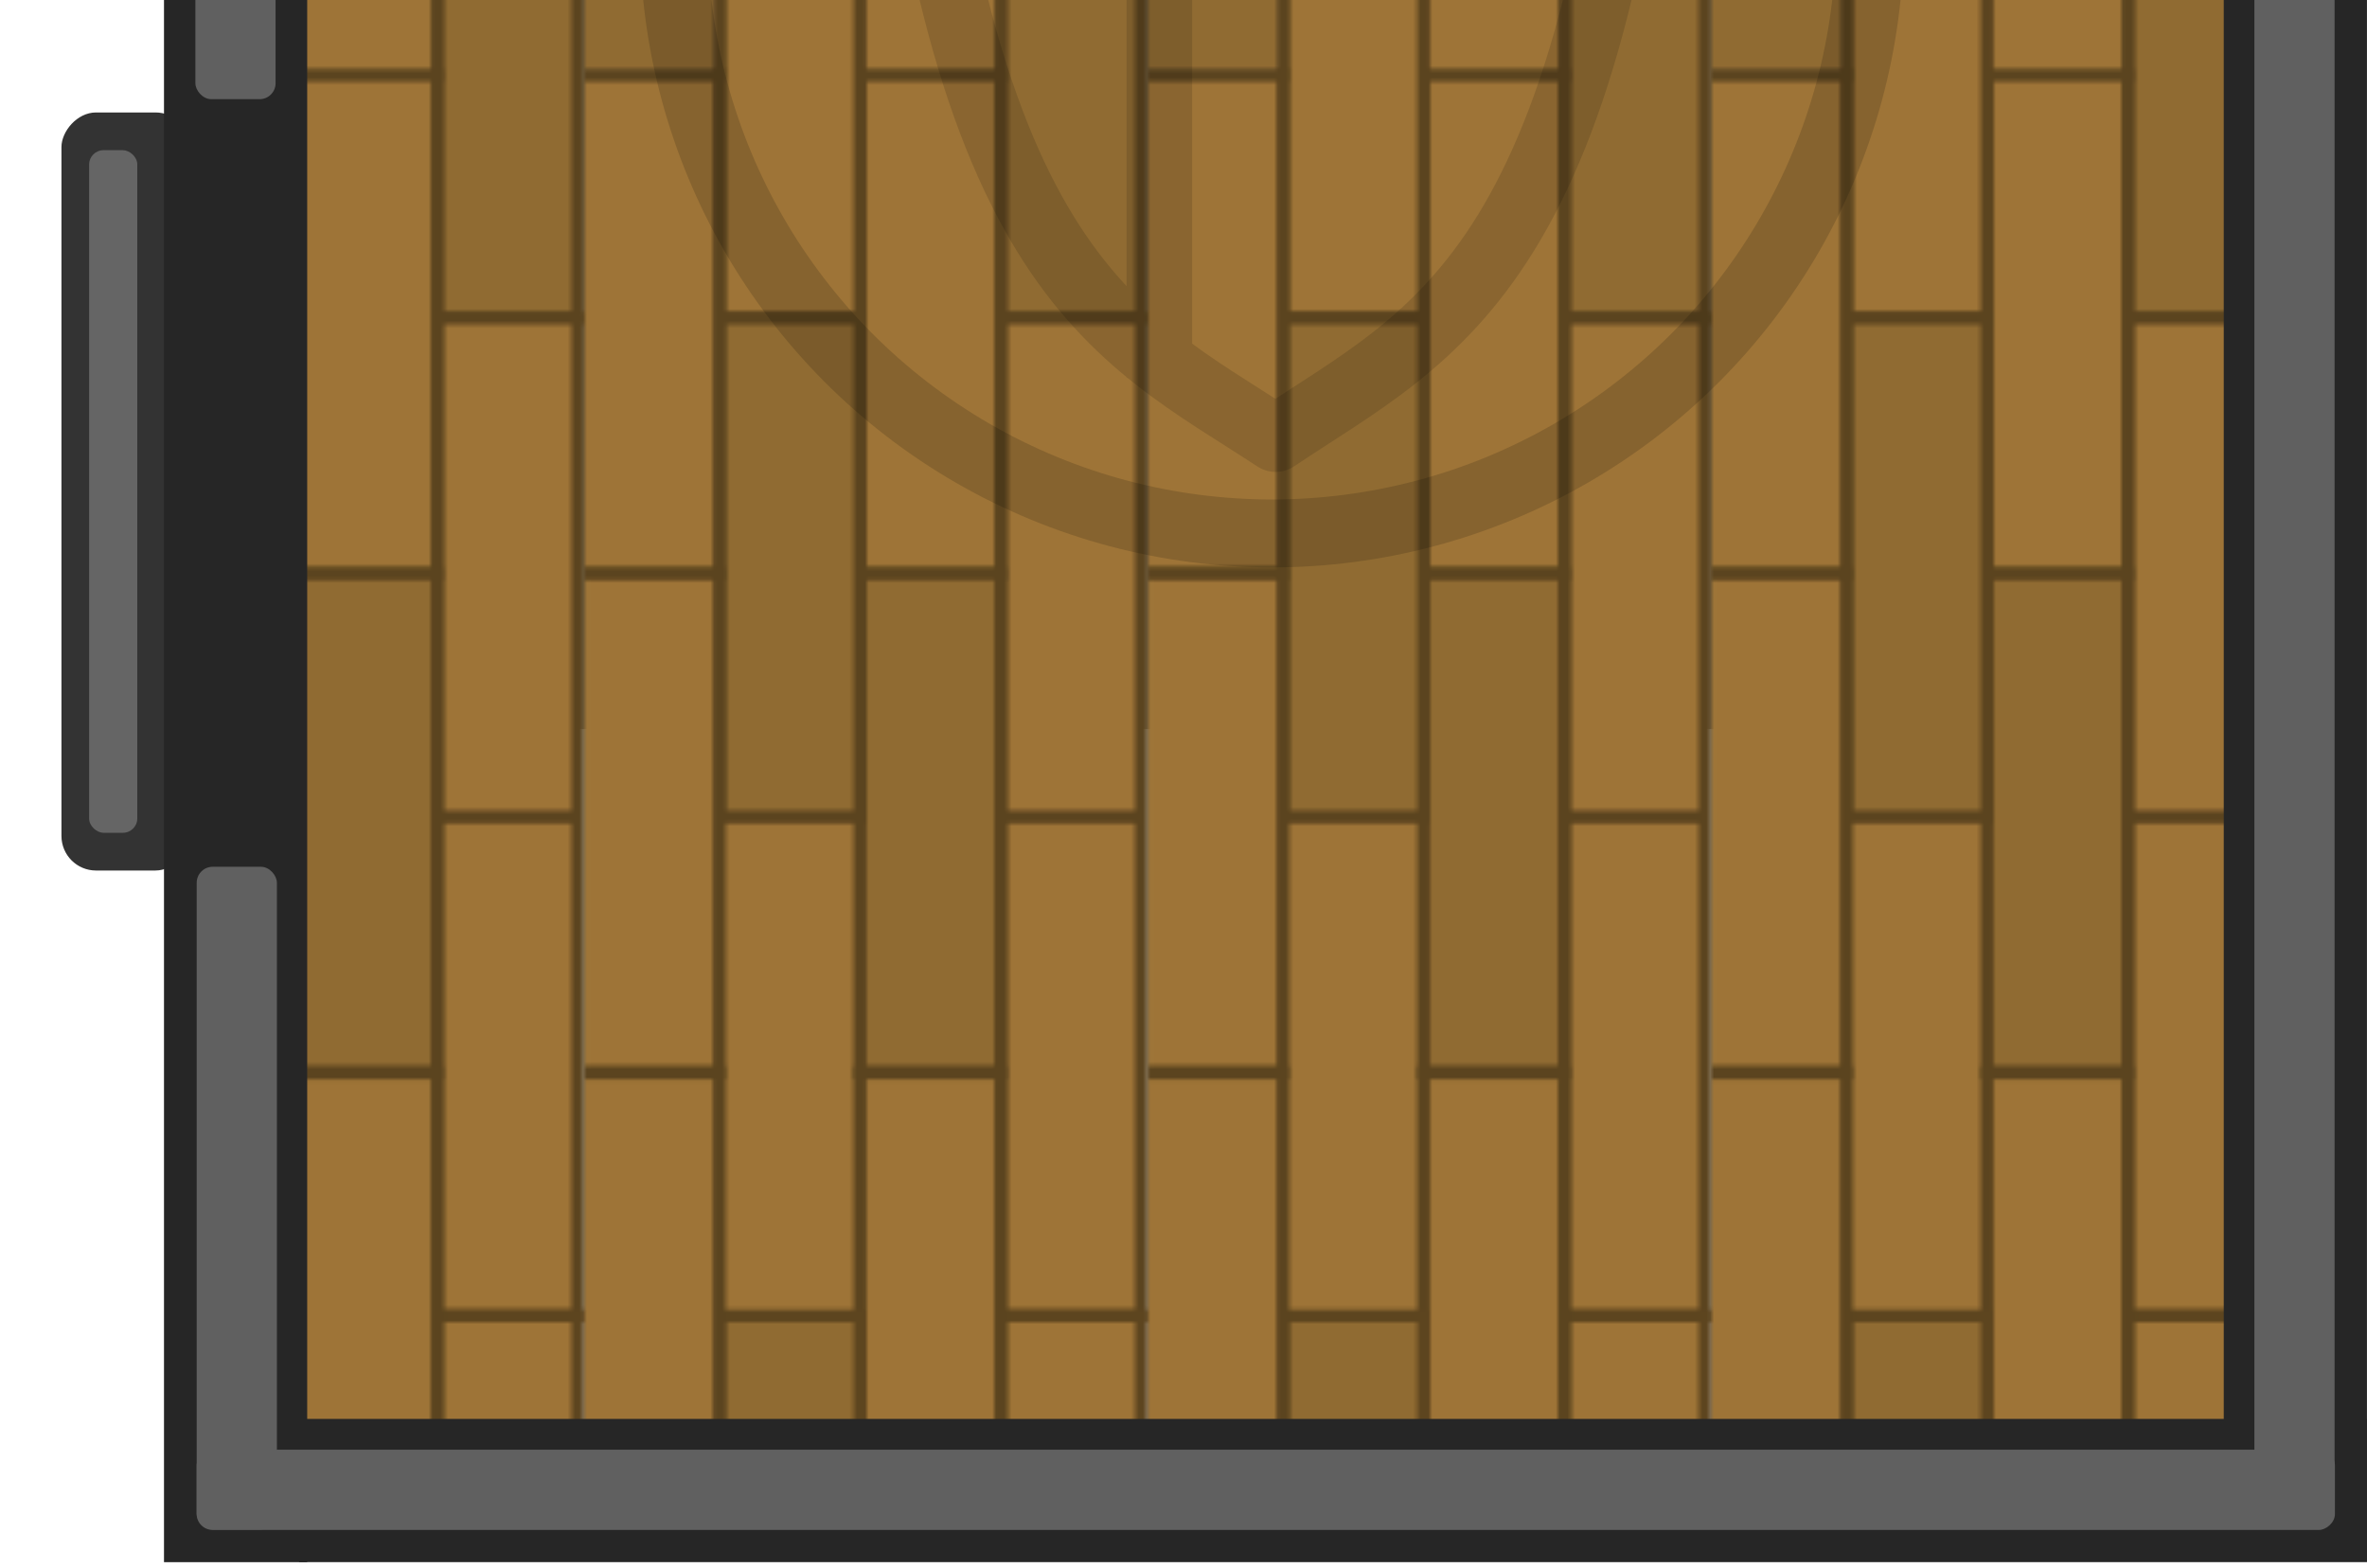 <svg xmlns="http://www.w3.org/2000/svg" xmlns:xlink="http://www.w3.org/1999/xlink" width="695.286" height="460.594" viewBox="0 0 183.961 121.866"><defs><pattern xlink:href="#a" id="b" x="0" y="0" patternTransform="matrix(.3 0 0 .3 1788.322 1142.86)" preserveAspectRatio="xMidYMid"/><pattern id="a" width="145.805" height="516.946" patternTransform="translate(1788.322 1142.86)" patternUnits="userSpaceOnUse" preserveAspectRatio="xMidYMid"><path d="M1.657-144.148h129.236v36.451H1.657z" style="fill:#906b32;fill-opacity:1;stroke:#5b441f;stroke-width:3.31;stroke-linecap:round;stroke-dasharray:none;stroke-opacity:1" transform="rotate(90)"/><path d="M130.894-144.148H260.13v36.451H130.894zM260.13-144.148h129.236v36.451H260.13z" style="fill:#9e7437;fill-opacity:1;stroke:#5b441f;stroke-width:3.31;stroke-linecap:round;stroke-dasharray:none;stroke-opacity:1" transform="rotate(90)"/><path d="M144.15 389.366v127.58h-36.452v-127.58Z" style="color:#000;font-style:normal;font-variant:normal;font-weight:400;font-stretch:normal;font-size:medium;line-height:normal;font-family:sans-serif;font-variant-ligatures:normal;font-variant-position:normal;font-variant-caps:normal;font-variant-numeric:normal;font-variant-alternates:normal;font-variant-east-asian:normal;font-feature-settings:normal;font-variation-settings:normal;text-indent:0;text-align:start;text-decoration-line:none;text-decoration-style:solid;text-decoration-color:#000;letter-spacing:normal;word-spacing:normal;text-transform:none;writing-mode:lr-tb;direction:ltr;text-orientation:mixed;dominant-baseline:auto;baseline-shift:baseline;text-anchor:start;white-space:normal;shape-padding:0;shape-margin:0;inline-size:0;clip-rule:nonzero;display:inline;overflow:visible;visibility:visible;isolation:auto;mix-blend-mode:normal;color-interpolation:sRGB;color-interpolation-filters:linearRGB;solid-color:#000;solid-opacity:1;vector-effect:none;fill:#9e7437;fill-opacity:1;fill-rule:nonzero;stroke:none;stroke-width:14.285;stroke-linecap:round;stroke-linejoin:miter;stroke-miterlimit:4;stroke-dasharray:none;stroke-dashoffset:0;stroke-opacity:1;-inkscape-stroke:none;color-rendering:auto;image-rendering:auto;shape-rendering:auto;text-rendering:auto;stop-color:#000"/><path d="M145.805 387.71H106.04v129.236h3.316V391.022h33.137v125.924h3.312z" style="color:#000;font-style:normal;font-variant:normal;font-weight:400;font-stretch:normal;font-size:medium;line-height:normal;font-family:sans-serif;font-variant-ligatures:normal;font-variant-position:normal;font-variant-caps:normal;font-variant-numeric:normal;font-variant-alternates:normal;font-variant-east-asian:normal;font-feature-settings:normal;font-variation-settings:normal;text-indent:0;text-align:start;text-decoration-line:none;text-decoration-style:solid;text-decoration-color:#000;letter-spacing:normal;word-spacing:normal;text-transform:none;writing-mode:lr-tb;direction:ltr;text-orientation:mixed;dominant-baseline:auto;baseline-shift:baseline;text-anchor:start;white-space:normal;shape-padding:0;shape-margin:0;inline-size:0;clip-rule:nonzero;display:inline;overflow:visible;visibility:visible;isolation:auto;mix-blend-mode:normal;color-interpolation:sRGB;color-interpolation-filters:linearRGB;solid-color:#000;solid-opacity:1;vector-effect:none;fill:#5d451f;fill-opacity:1;fill-rule:nonzero;stroke:none;stroke-width:14.285;stroke-linecap:round;stroke-linejoin:miter;stroke-miterlimit:4;stroke-dasharray:none;stroke-dashoffset:0;stroke-opacity:1;-inkscape-stroke:none;color-rendering:auto;image-rendering:auto;shape-rendering:auto;text-rendering:auto;stop-color:#000"/><path d="M1.657-107.697h66.275v36.451H1.657z" style="fill:#a98256;fill-opacity:1;stroke:#5b441f;stroke-width:3.31;stroke-linecap:round;stroke-dasharray:none;stroke-opacity:1" transform="rotate(90)"/><path d="M67.932-107.697h129.236v36.451H67.932z" style="fill:#9e7437;fill-opacity:1;stroke:#5b441f;stroke-width:3.31;stroke-linecap:round;stroke-dasharray:none;stroke-opacity:1" transform="rotate(90)"/><path d="M260.13-71.246h129.236v36.451H260.13z" style="fill:#9e7437;fill-opacity:1;stroke:none;stroke-width:3.31;stroke-linecap:round;stroke-dasharray:none;stroke-opacity:1" transform="rotate(90)"/><path d="M197.169-107.697h129.236v36.451H197.169z" style="fill:#906b32;fill-opacity:1;stroke:#5b441f;stroke-width:3.31;stroke-linecap:round;stroke-dasharray:none;stroke-opacity:1" transform="rotate(90)"/><path d="M326.405-107.697h129.236v36.451H326.405z" style="fill:#9e7437;fill-opacity:1;stroke:#5b441f;stroke-width:3.31;stroke-linecap:round;stroke-dasharray:none;stroke-opacity:1" transform="rotate(90)"/><path d="M107.698 455.641v61.305H71.246V455.64z" style="color:#000;font-style:normal;font-variant:normal;font-weight:400;font-stretch:normal;font-size:medium;line-height:normal;font-family:sans-serif;font-variant-ligatures:normal;font-variant-position:normal;font-variant-caps:normal;font-variant-numeric:normal;font-variant-alternates:normal;font-variant-east-asian:normal;font-feature-settings:normal;font-variation-settings:normal;text-indent:0;text-align:start;text-decoration-line:none;text-decoration-style:solid;text-decoration-color:#000;letter-spacing:normal;word-spacing:normal;text-transform:none;writing-mode:lr-tb;direction:ltr;text-orientation:mixed;dominant-baseline:auto;baseline-shift:baseline;text-anchor:start;white-space:normal;shape-padding:0;shape-margin:0;inline-size:0;clip-rule:nonzero;display:inline;overflow:visible;visibility:visible;isolation:auto;mix-blend-mode:normal;color-interpolation:sRGB;color-interpolation-filters:linearRGB;solid-color:#000;solid-opacity:1;vector-effect:none;fill:#a98256;fill-opacity:1;fill-rule:nonzero;stroke:none;stroke-width:14.285;stroke-linecap:round;stroke-linejoin:miter;stroke-miterlimit:4;stroke-dasharray:none;stroke-dashoffset:0;stroke-opacity:1;-inkscape-stroke:none;color-rendering:auto;image-rendering:auto;shape-rendering:auto;text-rendering:auto;stop-color:#000"/><path d="M109.356 453.987H69.59v62.959h3.313v-59.648h33.137v59.648h3.316z" style="color:#000;font-style:normal;font-variant:normal;font-weight:400;font-stretch:normal;font-size:medium;line-height:normal;font-family:sans-serif;font-variant-ligatures:normal;font-variant-position:normal;font-variant-caps:normal;font-variant-numeric:normal;font-variant-alternates:normal;font-variant-east-asian:normal;font-feature-settings:normal;font-variation-settings:normal;text-indent:0;text-align:start;text-decoration-line:none;text-decoration-style:solid;text-decoration-color:#000;letter-spacing:normal;word-spacing:normal;text-transform:none;writing-mode:lr-tb;direction:ltr;text-orientation:mixed;dominant-baseline:auto;baseline-shift:baseline;text-anchor:start;white-space:normal;shape-padding:0;shape-margin:0;inline-size:0;clip-rule:nonzero;display:inline;overflow:visible;visibility:visible;isolation:auto;mix-blend-mode:normal;color-interpolation:sRGB;color-interpolation-filters:linearRGB;solid-color:#000;solid-opacity:1;vector-effect:none;fill:#5d451f;fill-opacity:1;fill-rule:nonzero;stroke:none;stroke-width:14.285;stroke-linecap:round;stroke-linejoin:miter;stroke-miterlimit:4;stroke-dasharray:none;stroke-dashoffset:0;stroke-opacity:1;-inkscape-stroke:none;color-rendering:auto;image-rendering:auto;shape-rendering:auto;text-rendering:auto;stop-color:#000"/><path d="M1.657-71.246h129.236v36.451H1.657z" style="fill:#9e7437;fill-opacity:1;stroke:#5b441f;stroke-width:3.31;stroke-linecap:round;stroke-dasharray:none;stroke-opacity:1" transform="rotate(90)"/><path d="M130.894-71.246H260.13v36.451H130.894z" style="fill:#906b32;fill-opacity:1;stroke:#5b441f;stroke-width:3.31;stroke-linecap:round;stroke-dasharray:none;stroke-opacity:1" transform="rotate(90)"/><path d="M71.246 389.366v127.58H34.794v-127.58Z" style="color:#000;font-style:normal;font-variant:normal;font-weight:400;font-stretch:normal;font-size:medium;line-height:normal;font-family:sans-serif;font-variant-ligatures:normal;font-variant-position:normal;font-variant-caps:normal;font-variant-numeric:normal;font-variant-alternates:normal;font-variant-east-asian:normal;font-feature-settings:normal;font-variation-settings:normal;text-indent:0;text-align:start;text-decoration-line:none;text-decoration-style:solid;text-decoration-color:#000;letter-spacing:normal;word-spacing:normal;text-transform:none;writing-mode:lr-tb;direction:ltr;text-orientation:mixed;dominant-baseline:auto;baseline-shift:baseline;text-anchor:start;white-space:normal;shape-padding:0;shape-margin:0;inline-size:0;clip-rule:nonzero;display:inline;overflow:visible;visibility:visible;isolation:auto;mix-blend-mode:normal;color-interpolation:sRGB;color-interpolation-filters:linearRGB;solid-color:#000;solid-opacity:1;fill:#906b32;fill-opacity:1;fill-rule:nonzero;stroke:none;stroke-width:14.285;stroke-linecap:round;stroke-linejoin:miter;stroke-miterlimit:4;stroke-dasharray:none;stroke-dashoffset:0;stroke-opacity:1;color-rendering:auto;image-rendering:auto;shape-rendering:auto;text-rendering:auto;stop-color:#000"/><path d="M72.903 387.71H33.137v129.236h3.312V391.022H69.59v125.924h3.313z" style="color:#000;font-style:normal;font-variant:normal;font-weight:400;font-stretch:normal;font-size:medium;line-height:normal;font-family:sans-serif;font-variant-ligatures:normal;font-variant-position:normal;font-variant-caps:normal;font-variant-numeric:normal;font-variant-alternates:normal;font-variant-east-asian:normal;font-feature-settings:normal;font-variation-settings:normal;text-indent:0;text-align:start;text-decoration-line:none;text-decoration-style:solid;text-decoration-color:#000;letter-spacing:normal;word-spacing:normal;text-transform:none;writing-mode:lr-tb;direction:ltr;text-orientation:mixed;dominant-baseline:auto;baseline-shift:baseline;text-anchor:start;white-space:normal;shape-padding:0;shape-margin:0;inline-size:0;clip-rule:nonzero;display:inline;overflow:visible;visibility:visible;isolation:auto;mix-blend-mode:normal;color-interpolation:sRGB;color-interpolation-filters:linearRGB;solid-color:#000;solid-opacity:1;vector-effect:none;fill:#5d451f;fill-opacity:1;fill-rule:nonzero;stroke:none;stroke-width:14.285;stroke-linecap:round;stroke-linejoin:miter;stroke-miterlimit:4;stroke-dasharray:none;stroke-dashoffset:0;stroke-opacity:1;-inkscape-stroke:none;color-rendering:auto;image-rendering:auto;shape-rendering:auto;text-rendering:auto;stop-color:#000"/><path d="M34.795 0v66.275H.002V0Z" style="fill:#a98256;stroke-width:14.285;stroke-linecap:round"/><path d="M36.45 0H.002v3.312h33.136v62.966H.002v3.311H36.45Z" style="fill:#5b441f;fill-opacity:1;stroke-width:14.285;stroke-linecap:round"/><path d="M34.795 67.932v129.236H.002V67.933Z" style="fill:#9e7437;fill-opacity:1;stroke-width:14.285;stroke-linecap:round"/><path d="M36.45 66.278H.002v3.311h33.136v125.925H.002v3.311H36.45Z" style="fill:#5b441f;fill-opacity:1;stroke-width:14.285;stroke-linecap:round"/><path d="M34.795 197.169v129.236H.002V197.169Z" style="fill:#9e7437;fill-opacity:1;stroke-width:14.285;stroke-linecap:round"/><path d="M36.45 195.514H.002v3.311h33.136v125.926H.002v3.31H36.45Z" style="fill:#5b441f;fill-opacity:1;stroke-width:14.285;stroke-linecap:round"/><path d="M34.795 326.405V455.64H.002V326.405Z" style="fill:#9e7437;fill-opacity:1;stroke-width:14.285;stroke-linecap:round"/><path d="M36.45 324.75H.002v3.312h33.136v125.925H.002v3.311H36.45Z" style="fill:#5b441f;fill-opacity:1;stroke-width:14.285;stroke-linecap:round"/><path d="M34.794 455.641v61.305H0V455.64z" style="color:#000;font-style:normal;font-variant:normal;font-weight:400;font-stretch:normal;font-size:medium;line-height:normal;font-family:sans-serif;font-variant-ligatures:normal;font-variant-position:normal;font-variant-caps:normal;font-variant-numeric:normal;font-variant-alternates:normal;font-variant-east-asian:normal;font-feature-settings:normal;font-variation-settings:normal;text-indent:0;text-align:start;text-decoration-line:none;text-decoration-style:solid;text-decoration-color:#000;letter-spacing:normal;word-spacing:normal;text-transform:none;writing-mode:lr-tb;direction:ltr;text-orientation:mixed;dominant-baseline:auto;baseline-shift:baseline;text-anchor:start;white-space:normal;shape-padding:0;shape-margin:0;inline-size:0;clip-rule:nonzero;display:inline;overflow:visible;visibility:visible;isolation:auto;mix-blend-mode:normal;color-interpolation:sRGB;color-interpolation-filters:linearRGB;solid-color:#000;solid-opacity:1;vector-effect:none;fill:#a98256;fill-opacity:1;fill-rule:nonzero;stroke:none;stroke-width:14.285;stroke-linecap:round;stroke-linejoin:miter;stroke-miterlimit:4;stroke-dasharray:none;stroke-dashoffset:0;stroke-opacity:1;-inkscape-stroke:none;color-rendering:auto;image-rendering:auto;shape-rendering:auto;text-rendering:auto;stop-color:#000"/><path d="M36.45 453.987H0v3.311h33.137v59.648h3.312z" style="color:#000;font-style:normal;font-variant:normal;font-weight:400;font-stretch:normal;font-size:medium;line-height:normal;font-family:sans-serif;font-variant-ligatures:normal;font-variant-position:normal;font-variant-caps:normal;font-variant-numeric:normal;font-variant-alternates:normal;font-variant-east-asian:normal;font-feature-settings:normal;font-variation-settings:normal;text-indent:0;text-align:start;text-decoration-line:none;text-decoration-style:solid;text-decoration-color:#000;letter-spacing:normal;word-spacing:normal;text-transform:none;writing-mode:lr-tb;direction:ltr;text-orientation:mixed;dominant-baseline:auto;baseline-shift:baseline;text-anchor:start;white-space:normal;shape-padding:0;shape-margin:0;inline-size:0;clip-rule:nonzero;display:inline;overflow:visible;visibility:visible;isolation:auto;mix-blend-mode:normal;color-interpolation:sRGB;color-interpolation-filters:linearRGB;solid-color:#000;solid-opacity:1;vector-effect:none;fill:#5b441f;fill-opacity:1;fill-rule:nonzero;stroke:none;stroke-width:14.285;stroke-linecap:round;stroke-linejoin:miter;stroke-miterlimit:4;stroke-dasharray:none;stroke-dashoffset:0;stroke-opacity:1;-inkscape-stroke:none;color-rendering:auto;image-rendering:auto;shape-rendering:auto;text-rendering:auto;stop-color:#000"/><path d="M106.04 0v66.275H72.902V0Z" style="fill:#9e7437;fill-opacity:1;stroke-width:14.285;stroke-linecap:round"/><path d="M33.138 0v66.275H.002V0Z" style="fill:#906b32;fill-opacity:1;stroke-width:14.285;stroke-linecap:round"/><path d="M106.04 457.298v59.648H72.903v-59.648z" style="fill:#9e7437;fill-opacity:1;stroke-width:14.285;stroke-linecap:round"/><path d="M33.137 457.298v59.648H0v-59.648z" style="fill:#906b32;fill-opacity:1;stroke-width:14.285;stroke-linecap:round"/></pattern></defs><g transform="translate(9.142 -71.702)"><path d="M-159.314-128.358H-6.396V46.267h-152.918z" style="fill:#9d9489;fill-opacity:1;fill-rule:evenodd;stroke:none;stroke-width:.945;stroke-linecap:round;stroke-opacity:.467" transform="scale(-1)"/><path d="M8.211-45.911h160.345v234.132H8.211z" style="opacity:1;fill:url(#b);stroke:none;stroke-width:.266;fill-opacity:1"/><path d="M-1292.332 1163.891h27.542v25.948h-27.542z" style="display:inline;fill:#333;fill-opacity:1;stroke-width:.482;stroke-opacity:.576;paint-order:markers stroke fill;stop-color:#000" transform="matrix(0 -1 .698 0 -822.19 -1256.854)"/><path d="M-1291.009 1166.725h24.573v20.828h-24.573z" style="display:inline;fill:#666;stroke-width:.408;stroke-opacity:.576;paint-order:markers stroke fill;stop-color:#000" transform="matrix(0 -1 .698 0 -822.19 -1256.854)"/><path d="M-1264.992 1163.89h27.542v25.948h-27.542z" style="display:inline;fill:#333;fill-opacity:1;stroke-width:.482;stroke-opacity:.576;paint-order:markers stroke fill;stop-color:#000" transform="matrix(0 -1 .698 0 -822.19 -1256.854)"/><path d="M-1263.669 1166.723h24.573v20.828h-24.573z" style="display:inline;fill:#666;stroke-width:.408;stroke-opacity:.576;paint-order:markers stroke fill;stop-color:#000" transform="matrix(0 -1 .698 0 -822.19 -1256.854)"/><g transform="matrix(1.342 0 0 1.342 -1648.93 -1639.49)"><g style="opacity:.5;stroke:#3f2e16;stroke-opacity:1"><g style="stroke:#3f2e16;stroke-opacity:1"><g style="opacity:.25"><path d="M92.102 11.89c-2.39 31.684-10.424 34.44-18.052 39.562-7.628-5.011-15.662-7.878-18.054-39.562 6.304-.415 12.683-.679 18.054-4.805 5.37 4.037 11.748 4.39 18.052 4.805Z" style="fill:none;fill-opacity:1;fill-rule:nonzero;stroke:#000;stroke-width:3.177;stroke-linejoin:round;stroke-dasharray:none;stroke-opacity:1" transform="matrix(1.214 0 0 1.214 1205.877 1238.043)"/><path stroke="none" d="M66.939 8.936V19.77H55.644v3.129H66.94v25.64h3.128V22.9h22.314v-3.13H70.067V8.937Z" style="fill:#000;fill-opacity:1;fill-rule:nonzero;stroke:#000;stroke-width:0;stroke-linejoin:round;stroke-dasharray:none;stroke-opacity:1" transform="matrix(1.214 0 0 1.214 1205.877 1238.043)"/></g></g></g><circle cx="1295.557" cy="1271.363" r="34.633" style="opacity:.15;fill:none;fill-opacity:1;stroke:#000;stroke-width:3.933;stroke-linejoin:miter;stroke-dasharray:none;stroke-opacity:1;stop-color:#000"/></g><rect width="9.989" height="58.912" x="-4.366" y="-139.354" rx="2.686" ry="2.686" style="fill:#333;fill-opacity:1;stroke-width:.97;stroke-linecap:square;stop-color:#000" transform="scale(1 -1)"/><rect width="53.047" height="3.742" x="83.374" y="-2.215" rx="1.113" ry="1.113" style="display:inline;fill:#656565;fill-opacity:1;stroke-width:.223" transform="matrix(0 1 1 0 0 0)"/><path d="M3.603 35.061h11.13v158.044H3.603z" style="fill:#262626;fill-opacity:1;stroke:none;stroke-width:1.117;stroke-linejoin:round;stroke-dasharray:none;stroke-opacity:1;stop-color:#000"/><rect width="6.233" height="41.784" x="6.043" y="37.626" rx="1.243" ry="1.243" style="fill:#606060;fill-opacity:1;stroke:none;stroke-width:.498;stroke-linejoin:round;stroke-dasharray:none;stroke-opacity:1;stop-color:#000"/><path d="M-193.102 14.101h11.13v160.718h-11.13z" style="fill:#262626;fill-opacity:1;stroke:none;stroke-width:1.127;stroke-linejoin:round;stroke-dasharray:none;stroke-opacity:1;stop-color:#000" transform="rotate(-90)"/><rect width="6.233" height="51.497" x="6.145" y="139.063" rx="1.243" ry="1.243" style="fill:#606060;fill-opacity:1;stroke:none;stroke-width:.553;stroke-linejoin:round;stroke-dasharray:none;stroke-opacity:1;stop-color:#000"/><rect width="6.233" height="166.187" x="184.367" y="-172.327" rx="1.243" ry="1.243" style="fill:#606060;fill-opacity:1;stroke:none;stroke-width:.994;stroke-linejoin:round;stroke-dasharray:none;stroke-opacity:1;stop-color:#000" transform="rotate(90)"/><path d="M-49.477-164.318h11.13V-3.6h-11.13z" style="fill:#262626;fill-opacity:1;stroke:none;stroke-width:1.127;stroke-linejoin:round;stroke-dasharray:none;stroke-opacity:1;stop-color:#000" transform="rotate(90)"/><path d="M-174.817-182.085h11.13V49.471h-11.13z" style="fill:#262626;fill-opacity:1;stroke:none;stroke-width:1.353;stroke-linejoin:round;stroke-dasharray:none;stroke-opacity:1;stop-color:#000" transform="scale(-1)"/><rect width="6.233" height="236.998" x="166.067" y="-46.953" rx="1.243" ry="1.243" style="fill:#606060;fill-opacity:1;stroke:none;stroke-width:1.187;stroke-linejoin:round;stroke-dasharray:none;stroke-opacity:1;stop-color:#000"/><rect width="6.233" height="166.252" x="40.742" y="6.026" rx="1.243" ry="1.243" style="fill:#606060;fill-opacity:1;stroke:none;stroke-width:.994;stroke-linejoin:round;stroke-dasharray:none;stroke-opacity:1;stop-color:#000" transform="rotate(-90)"/><path d="M3.603-40.224h11.13v21.954H3.603z" style="fill:#262626;fill-opacity:1;stroke:none;stroke-width:.416;stroke-linejoin:round;stroke-dasharray:none;stroke-opacity:1;stop-color:#000"/><rect width="6.233" height="25.174" x="6.043" y="-46.317" rx="1.243" ry="1.243" style="fill:#606060;fill-opacity:1;stroke:none;stroke-width:.387;stroke-linejoin:round;stroke-dasharray:none;stroke-opacity:1;stop-color:#000"/></g></svg>